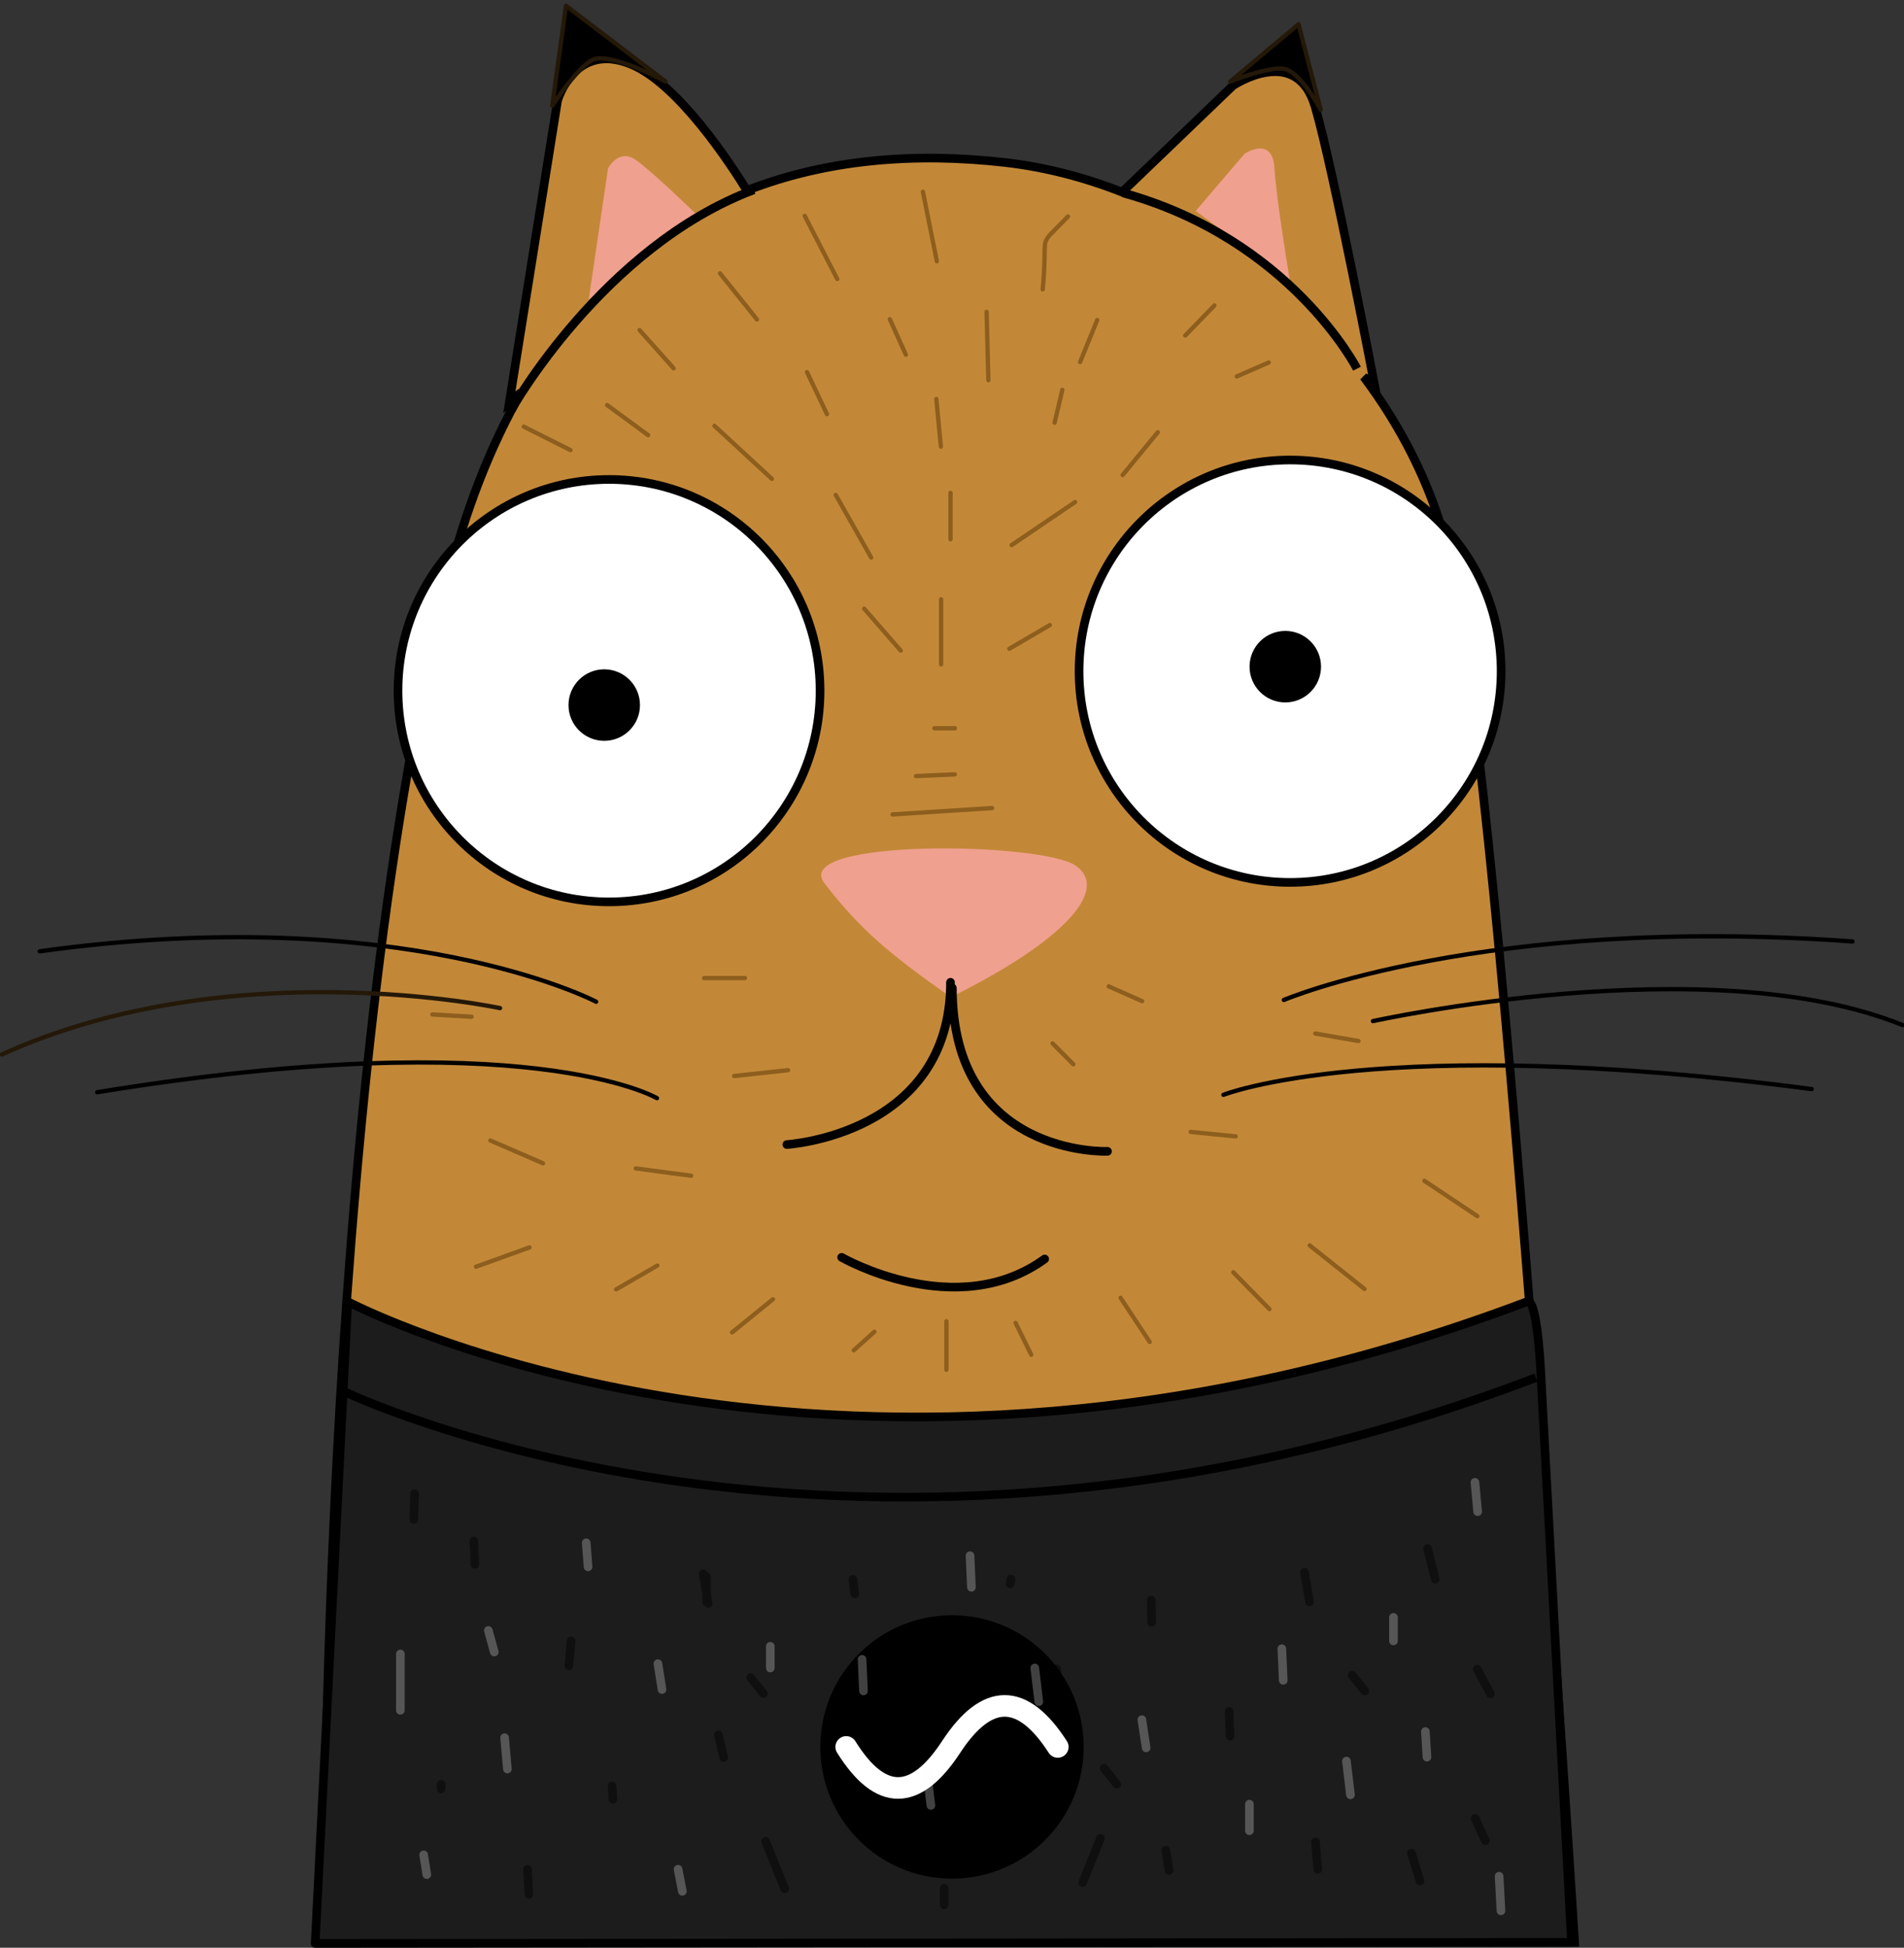 <?xml version="1.0" encoding="UTF-8"?>
<svg width="441px" height="451px" viewBox="0 0 441 451" version="1.1" xmlns="http://www.w3.org/2000/svg" xmlns:xlink="http://www.w3.org/1999/xlink">
    <rect x="0" y="0" width="441" height="451" fill="#333333" stroke="none"/>
    <!-- Generator: Sketch 62 (91390) - https://sketch.com -->
    <title>cat</title>
    <desc>Created with Sketch.</desc>
    <g id="Page-1" stroke="none" stroke-width="1" fill="none" fill-rule="evenodd">
        <g id="Poes" transform="translate(0, 1)">
            <g id="Cat">
                <g id="Body" transform="translate(74.412, 12.209)">
                    <path d="M71.694,1.649 C82.728,6.15 95.032,25.111 98.59,30.898 C116.834,23.768 137.217,21.978 158.555,24.437 C167.606,25.48 176.676,27.82 185.489,31.276 L211.169,6.612 C211.169,6.612 225.907,-3.242 230.203,11.517 C234.499,26.276 243.954,75.925 243.954,75.925 L241.443,74.039 C249.999,85.433 256.58,98.258 260.337,111.964 C273.005,158.183 290.294,436.529 290.294,436.529 L0.649,436.529 C0.649,436.529 -0.807,241.216 29.088,121.951 C33.419,104.675 39.245,89.974 46.314,77.618 L43.558,79.951 L54.727,10.083 C54.727,10.083 58.63,-3.681 71.694,1.649 Z" stroke="#000000" stroke-width="2" fill="#C28838"></path>
                    <g id="Fur" transform="translate(25.567, 31.121)" stroke="#8D5E1D" stroke-linecap="round" stroke-linejoin="round">
                        <path d="" id="Path-17"></path>
                        <path d="M56.036,40.946 L48.157,32.103" id="Path-18"></path>
                        <path d="M75.347,29.638 L66.792,18.966" id="Path-19"></path>
                        <path d="M93.946,20.278 L86.411,5.659" id="Path-20"></path>
                        <path d="M117.014,16.172 L113.781,0.053" id="Path-21"></path>
                        <path d="M141.532,22.676 C142.858,8.479 139.888,13.636 147.377,5.802" id="Path-22"></path>
                        <path d="M174.541,33.359 C176.793,31.04 179.046,28.722 181.298,26.404" id="Path-23"></path>
                        <path d="M186.477,42.832 C188.946,41.756 191.415,40.681 193.884,39.605" id="Path-24"></path>
                        <path d="M150.192,39.508 L154.156,29.773" id="Path-25"></path>
                        <path d="M128.948,43.714 L128.533,27.881" id="Path-26"></path>
                        <path d="M109.832,37.799 L106.126,29.592" id="Path-27"></path>
                        <path d="M91.556,51.557 L86.934,41.823" id="Path-28"></path>
                        <path d="M117.947,59.074 L116.889,48.07" id="Path-29"></path>
                        <path d="M144.286,53.54 L146.078,45.94" id="Path-30"></path>
                        <path d="" id="Path-31"></path>
                        <polyline id="Path-32" points="116.454 124.302 117.752 124.302 118.033 124.302 118.595 124.302 119.005 124.302 119.135 124.302 119.264 124.302 119.394 124.302 119.523 124.302 119.782 124.302 120.041 124.302 120.171 124.302 120.3 124.302 120.43 124.302 120.559 124.302 120.948 124.302 121.077 124.302 121.207 124.302"></polyline>
                        <path d="M112.183,135.37 C115.175,135.239 118.167,135.108 121.158,134.977" id="Path-33"></path>
                        <path d="M106.756,144.25 L129.814,142.775" id="Path-34"></path>
                        <path d="M9.248,191.092 L0.156,190.567" id="Path-35"></path>
                        <polyline id="Path-36" points="72.566 182.137 71.131 182.137 70.477 182.137 69.541 182.137 69.084 182.137 68.627 182.137 68.169 182.137 67.712 182.137 67.058 182.137 66.319 182.137 65.862 182.137 65.297 182.137 65.014 182.137 64.45 182.137 64.167 182.137 64.036 182.137 63.905 182.137 63.623 182.137 63.491 182.137 63.36 182.137 63.229 182.137 63.098 182.137"></polyline>
                        <path d="M82.549,203.469 L70.07,204.819" id="Path-37"></path>
                        <path d="M60.115,227.909 L47.284,226.218" id="Path-38"></path>
                        <path d="M25.789,225.027 L13.603,219.752" id="Path-39"></path>
                        <path d="M22.667,244.504 L10.273,248.975" id="Path-40"></path>
                        <path d="M52.268,248.707 L42.725,254.225" id="Path-41"></path>
                        <path d="M79.043,256.506 L69.583,264.186" id="Path-42"></path>
                        <path d="M102.548,264.034 L97.769,268.332" id="Path-43"></path>
                        <polyline id="Path-44" points="119.228 261.605 119.228 262.904 119.228 263.185 119.228 263.641 119.228 263.922 119.228 264.203 119.228 264.484 119.228 264.613 119.228 264.894 119.228 265.024 119.228 265.434 119.228 265.564 119.228 265.694 119.228 265.953 119.228 266.082 119.228 266.212 119.228 266.342 119.228 266.471 119.228 266.601 119.228 266.73 119.228 266.86 119.228 267.119 119.228 267.249 119.228 267.378 119.228 267.508 119.228 267.637 119.228 267.767 119.228 268.026 119.228 268.156 119.228 268.415 119.228 268.544 119.228 268.674 119.228 268.803 119.228 268.933 119.228 269.063 119.228 269.192 119.228 269.473 119.228 269.603 119.228 269.732 119.228 269.862 119.228 269.992 119.228 270.251 119.228 270.38 119.228 270.51 119.228 270.769 119.228 271.028 119.228 271.158 119.228 271.287 119.228 271.417 119.228 271.546 119.228 271.676 119.228 271.806 119.228 272.065 119.228 272.194 119.228 272.324 119.228 272.454 119.228 272.583 119.228 272.713 119.228 272.842"></polyline>
                        <path d="M135.25,261.984 L138.876,269.37" id="Path-45"></path>
                        <path d="M159.563,256.177 C161.812,259.584 164.062,262.991 166.311,266.398" id="Path-46"></path>
                        <path d="M185.667,250.266 C188.463,253.111 191.26,255.956 194.056,258.801" id="Path-47"></path>
                        <path d="" id="Path-48"></path>
                        <path d="M203.358,244.031 C207.592,247.396 211.825,250.762 216.058,254.127" id="Path-49"></path>
                        <path d="M229.922,229.08 L242.197,237.266" id="Path-50"></path>
                        <path d="M204.677,194.985 C208.01,195.561 211.344,196.137 214.677,196.713" id="Path-51"></path>
                        <path d="M175.809,217.758 C179.279,218.103 182.748,218.449 186.218,218.795" id="Path-52"></path>
                        <path d="M156.82,184.065 C159.403,185.206 161.986,186.348 164.568,187.49" id="Path-53"></path>
                        <path d="M143.807,197.258 C145.415,198.875 147.024,200.491 148.633,202.107" id="Path-54"></path>
                        <path d="M101.803,84.768 L93.6,70.276" id="Path-55"></path>
                        <polyline id="Path-56" points="120.178 80.548 120.178 77.405 120.178 76.868 120.178 75.999 120.178 74.389 120.178 74.14 120.178 73.891 120.178 73.354 120.178 72.817 120.178 72.281 120.178 72.032 120.178 71.782 120.178 71.533 120.178 71.284 120.178 71.035 120.178 70.786 120.178 70.537 120.178 70.288 120.178 70.039 120.178 69.79"></polyline>
                        <path d="M134.333,81.882 C139.236,78.56 144.139,75.238 149.042,71.916" id="Path-57"></path>
                        <path d="M133.8,105.884 C136.926,104.059 140.053,102.234 143.18,100.41" id="Path-58"></path>
                        <polyline id="Path-59" points="117.997 109.501 117.997 106.355 117.997 105.113 117.997 104.244 117.997 103.001 117.997 100.353 117.997 99.484 117.997 97.542 117.997 97.005 117.997 95.683 117.997 95.434 117.997 95.185 117.997 94.687 117.997 94.437"></polyline>
                        <path d="M108.644,106.32 L100.179,96.605" id="Path-60"></path>
                        <path d="M78.802,66.546 L65.5,54.275" id="Path-61"></path>
                        <path d="M160.041,65.662 C162.754,62.365 165.468,59.067 168.182,55.77" id="Path-62"></path>
                        <path d="M32.161,59.897 C28.554,58.087 24.946,56.276 21.338,54.465" id="Path-63"></path>
                        <path d="M50.139,56.431 L40.629,49.462" id="Path-64"></path>
                    </g>
                </g>
                <g id="Face">
                    <path d="M194.943,290.138 C194.943,290.138 221.447,305.395 241.964,290.515" id="Mouth" stroke="#000000" stroke-width="2" stroke-linecap="round"></path>
                    <g id="Eyes" transform="translate(92.186, 105.478)" stroke="#000000">
                        <ellipse id="Oval" stroke-width="2" fill="#FFFFFF" cx="48.878" cy="53.445" rx="48.878" ry="48.905"></ellipse>
                        <ellipse id="Oval" stroke-width="2" fill="#FFFFFF" cx="206.623" cy="48.938" rx="48.878" ry="48.905"></ellipse>
                        <path d="M205.512,55.668 C209.806,55.668 213.288,52.185 213.288,47.888 C213.288,43.591 209.806,40.108 205.512,40.108 C201.217,40.108 197.736,43.591 197.736,47.888 C197.736,52.185 201.217,55.668 205.512,55.668 Z" id="Oval-2" fill="#000000"></path>
                        <path d="M47.768,64.56 C52.062,64.56 55.544,61.077 55.544,56.78 C55.544,52.483 52.062,48.999 47.768,48.999 C43.473,48.999 39.991,52.483 39.991,56.78 C39.991,61.077 43.473,64.56 47.768,64.56 Z" id="Oval-2" fill="#000000"></path>
                    </g>
                    <g id="Nose" transform="translate(182.183, 194.49)">
                        <path d="M8.779,9.02 C0.764,-1.405 59.137,-0.54 66.982,4.957 C74.827,10.455 64.561,22.257 38.053,35.405 C23.568,25.255 16.793,19.446 8.779,9.02 Z" id="Path-12" fill="#F0A08E"></path>
                        <path d="M0.067,69.525 C0.067,69.525 37.969,67.234 37.969,31.958" id="Path-2" stroke="#000000" stroke-width="2" stroke-linecap="round" stroke-linejoin="round"></path>
                        <path d="M74.33,71.099 C74.33,71.099 38.401,72.497 38.401,33.265" id="Path-3" stroke="#000000" stroke-width="2" stroke-linecap="round" stroke-linejoin="round"></path>
                    </g>
                    <g id="Whiskers" transform="translate(0, 215.625)" stroke-linecap="round">
                        <path d="M138.073,15.321 C138.073,15.321 93.651,-8.027 9.205,3.647" id="Path-4" stroke="#000000"></path>
                        <path d="M152.166,37.654 C152.166,37.654 122.308,19.986 22.52,36.281" id="Path-5" stroke="#000000"></path>
                        <path d="M297.356,14.915 C297.356,14.915 343.589,-4.805 429.068,1.369" id="Path-6" stroke="#000000"></path>
                        <path d="M283.368,36.874 C283.368,36.874 319.766,22.465 419.608,35.55" id="Path-7" stroke="#000000"></path>
                        <path d="M317.994,19.818 C317.994,19.818 395.859,2.561 440.689,20.736" id="Path-8" stroke="#000000"></path>
                        <path d="M115.826,16.804 C115.826,16.804 53.539,3.451 0.433,27.532" id="Path-9" stroke="#241808"></path>
                    </g>
                    <g id="Ears" transform="translate(117.753, 0)">
                        <path d="M18.597,68.389 L23.079,37.983 C23.079,37.983 25.539,33.26 29.466,36.002 C33.393,38.743 43.408,48.504 43.408,48.504 L18.597,68.389 Z" id="Path-13" fill="#F0A08E"></path>
                        <path d="M159.193,47.843 L170.498,34.62 C170.498,34.62 176.963,30.263 177.428,37.897 C177.893,45.53 180.988,63.867 180.988,63.867 L159.193,47.843 Z" id="Path-14" fill="#F0A08E"></path>
                        <path d="M0.613,93.986 C0.613,93.986 21.81,56.128 56.845,42.954" id="Path-15" stroke="#000000" stroke-width="2"></path>
                        <path d="M196.549,84.367 C196.549,84.367 181.229,54.404 142.341,43.66" id="Path-16" stroke="#000000" stroke-width="2"></path>
                        <path d="M20.219,12.619 C16.759,13.329 10.157,23.46 10.157,23.46 L13.338,0.337 L36.395,17.877 C36.395,17.877 24.971,11.644 20.219,12.619 Z" id="Path-107" stroke="#241808" fill="#000000" stroke-linejoin="round"></path>
                        <path d="M179.705,14.961 C176.13,14.274 167.183,17.896 167.183,17.896 L183.001,4.627 L188.136,24.397 C188.136,24.397 183.552,15.7 179.705,14.961 Z" id="Path-108" stroke="#241808" fill="#000000" stroke-linejoin="round"></path>
                    </g>
                </g>
            </g>
            <g id="Sweater" transform="translate(73, 300)">
                <path d="M8.52651283e-14,149 L7.535,0.393 C7.535,0.393 121.565,60.492 280.725,0.393 C283.218,-0.548 283.948,18.331 283.948,18.331 L291,148.739 L8.52651283e-14,149 Z" stroke="#000000" stroke-width="2" fill="#1C1C1D" stroke-linecap="round" stroke-linejoin="round"></path>
                <path d="M6.441,21.092 C6.441,21.092 124.724,78.401 282.747,17.988" id="Collar" stroke="#000000" stroke-width="2"></path>
                <g id="Logo" transform="translate(117, 73)">
                    <circle id="Oval" fill="#000000" cx="30.5" cy="30.5" r="30.5"></circle>
                    <path d="M6,30.5 C13.905,43.167 22.006,43.167 30.303,30.5 C38.6,17.833 46.832,17.833 55,30.5" id="Path-5" stroke="#FFFFFF" stroke-width="5" stroke-linecap="round" stroke-linejoin="round"></path>
                </g>
                <g id="Fibers-dark" opacity="0.46" transform="translate(21.986, 44.439)" stroke="#000000" stroke-linecap="round" stroke-width="2">
                    <path d="M1.046,0.434 L0.838,6.405" id="Path-65" stroke-linejoin="round"></path>
                    <path d="M14.771,11.404 L14.986,16.772" id="Path-68" stroke-linejoin="round"></path>
                    <polyline id="Path-69" stroke-linejoin="round" points="7.186 68.794 7.186 67.84 7.186 67.736"></polyline>
                    <path d="M27.514,93.175 L27.202,87.412" id="Path-70" stroke-linejoin="round"></path>
                    <path d="M36.781,40.292 L37.295,34.507" id="Path-71" stroke-linejoin="round"></path>
                    <path d="M46.989,71.176 L46.781,68.108" id="Path-72" stroke-linejoin="round"></path>
                    <path d="M72.64,61.497 L71.396,56.25" id="Path-73" stroke-linejoin="round"></path>
                    <polyline id="Path-74" stroke-linejoin="round" points="68.644 25.479 68.644 24.458 68.644 24.354 68.644 24.13 68.644 24.026 68.644 23.801 68.644 23.697 68.644 23.472 68.644 23.248 68.644 23.039 68.644 22.815 68.644 22.366 68.644 22.261 68.644 21.933 68.644 21.828 68.644 21.724 68.644 21.62 68.644 21.516 68.644 21.412 68.644 21.307 68.644 21.099 68.644 20.995 68.644 20.786 68.644 20.682 68.644 20.578 68.644 20.474 68.644 20.37 68.644 20.265 68.644 20.161 68.644 20.057 68.644 19.953 68.644 19.849 68.644 19.744 68.644 19.64 68.644 19.743"></polyline>
                    <path d="M102.991,23.601 L102.575,20.255" id="Path-75" stroke-linejoin="round"></path>
                    <path d="M138.976,21.338 L139.182,20.192" id="Path-76" stroke-linejoin="round"></path>
                    <path d="M171.769,30.204 L171.664,25.074" id="Path-77" stroke-linejoin="round"></path>
                    <path d="M189.915,56.559 L189.706,50.859" id="Path-78" stroke-linejoin="round"></path>
                    <path d="M175.779,87.658 L175.05,82.96" id="Path-79" stroke-linejoin="round"></path>
                    <path d="M210.233,87.39 L209.695,81.036" id="Path-80" stroke-linejoin="round"></path>
                    <path d="M221.137,46.126 L218.205,42.422" id="Path-81" stroke-linejoin="round"></path>
                    <path d="M208.32,25.468 L207.158,18.63" id="Path-82" stroke-linejoin="round"></path>
                    <path d="M163.68,67.704 L160.748,64" id="Path-81" stroke-linejoin="round"></path>
                    <path d="M150.909,47.838 L149.748,41" id="Path-82" stroke-linejoin="round"></path>
                    <path d="M110.951,47.838 L109.789,41" id="Path-82" stroke-linejoin="round"></path>
                    <path d="M81.82,46.704 L78.888,43" id="Path-81" stroke-linejoin="round"></path>
                    <path d="M69.049,25.838 L67.888,19" id="Path-82" stroke-linejoin="round"></path>
                    <path d="M237.423,20.215 L235.673,13.12" id="Path-83" stroke-linejoin="round"></path>
                    <path d="M250.23,46.78 L247.164,41.063" id="Path-84" stroke-linejoin="round"></path>
                    <path d="M249.06,80.788 L246.693,75.599" id="Path-85" stroke-linejoin="round"></path>
                    <path d="M233.91,90.082 C233.248,87.936 232.585,85.79 231.923,83.645" id="Path-86" stroke-linejoin="round"></path>
                    <path d="" id="Path-87" stroke-linejoin="round"></path>
                    <path d="M82.336,80.912 L86.763,91.888" id="Path-104"></path>
                    <path d="M155.777,90.45 L159.908,80.24" id="Path-105"></path>
                    <polyline id="Path-106" points="123.705 91.788 123.705 94.741 123.705 95.036 123.705 95.331 123.705 95.627"></polyline>
                </g>
                <g id="Fibers-light" opacity="0.259" transform="translate(19.672, 42.217)" stroke="#FFFDFD" stroke-linecap="round" stroke-width="2">
                    <path d="M43.532,19.588 L43.107,14.025" id="Path-88" stroke-linejoin="round"></path>
                    <path d="M21.808,39.304 L20.438,34.315" id="Path-89" stroke-linejoin="round"></path>
                    <path d="M24.846,66.398 L24.205,59.141" id="Path-90" stroke-linejoin="round"></path>
                    <path d="M6.181,90.845 L5.452,86.267" id="Path-91" stroke-linejoin="round"></path>
                    <path d="M65.375,94.712 L64.387,89.604" id="Path-92" stroke-linejoin="round"></path>
                    <path d="M60.666,47.997 L59.715,42" id="Path-93" stroke-linejoin="round"></path>
                    <polyline id="Path-94" stroke-linejoin="round" points="85.746 43.006 85.746 41.794 85.746 41.431 85.746 40.704 85.746 40.34 85.746 40.116 85.746 39.891 85.746 39.787 85.746 39.458 85.746 39.234 85.746 39.025 85.746 38.817 85.746 38.713 85.746 38.608 85.746 38.504 85.746 38.4 85.746 38.296 85.746 38.192 85.746 38.087 85.746 37.983 85.746 38.086 85.746 38.189 85.746 38.292"></polyline>
                    <path d="M172.793,61.491 L171.806,54.976" id="Path-95" stroke-linejoin="round"></path>
                    <polyline id="Path-96" stroke-linejoin="round" points="196.711 80.687 196.711 78.248 196.711 78.024 196.711 77.66 196.711 77.436 196.711 77.072 196.711 76.968 196.711 76.604 196.711 76.276 196.711 75.912 196.711 75.808 196.711 75.704 196.711 75.479 196.711 75.375 196.711 75.046 196.711 74.942 196.711 74.838 196.711 74.734 196.711 74.629 196.711 74.525 196.711 74.888"></polyline>
                    <path d="M220.12,72.373 L219.185,64.552" id="Path-97" stroke-linejoin="round"></path>
                    <path d="M237.837,63.641 L237.473,57.717" id="Path-98" stroke-linejoin="round"></path>
                    <path d="M204.548,45.857 L204.219,38.543" id="Path-99" stroke-linejoin="round"></path>
                    <path d="M122.935,74.821 L122,67" id="Path-97" stroke-linejoin="round"></path>
                    <path d="M107.329,48.314 L107,41" id="Path-99" stroke-linejoin="round"></path>
                    <path d="M147.935,50.821 L147,43" id="Path-97" stroke-linejoin="round"></path>
                    <path d="M132.329,24.314 L132,17" id="Path-99" stroke-linejoin="round"></path>
                    <path d="M249.577,6.802 C249.369,4.538 249.16,2.274 248.952,0.01" id="Path-100" stroke-linejoin="round"></path>
                    <polyline id="Path-101" stroke-linejoin="round" points="230.081 36.734 230.081 35.764 230.081 35.66 230.081 35.555 230.081 35.451 230.081 35.347 230.081 35.243 230.081 35.139 230.081 34.93 230.081 34.826 230.081 34.722 230.081 34.618 230.081 34.513 230.081 34.409 230.081 34.305 230.081 34.201 230.081 34.097 230.081 33.992 230.081 33.888 230.081 33.784 230.081 33.68 230.081 33.576 230.081 33.367 230.081 33.263 230.081 33.159 230.081 33.054 230.081 32.95 230.081 32.846 230.081 32.742 230.081 32.638 230.081 32.533 230.081 32.429 230.081 32.325 230.081 32.221 230.081 32.117 230.081 32.012 230.081 31.908 230.081 31.804 230.081 31.7 230.081 31.596 230.081 31.491 230.081 31.387 230.081 31.283"></polyline>
                    <path d="M254.98,99.222 L254.548,91.224" id="Path-102" stroke-linejoin="round"></path>
                    <polyline id="Path-103" points="0.063 39.752 0.063 42.609 0.063 42.904 0.063 43.544 0.063 44.135 0.063 44.43 0.063 45.366 0.063 45.661 0.063 45.956 0.063 46.892 0.063 47.187 0.063 47.483 0.063 47.778 0.063 48.073 0.063 48.959 0.063 49.254 0.063 49.55 0.063 50.14 0.063 50.731 0.063 51.026 0.063 51.321 0.063 51.617 0.063 51.912 0.063 52.207 0.063 52.502 0.063 52.798"></polyline>
                </g>
            </g>
        </g>
    </g>
</svg>